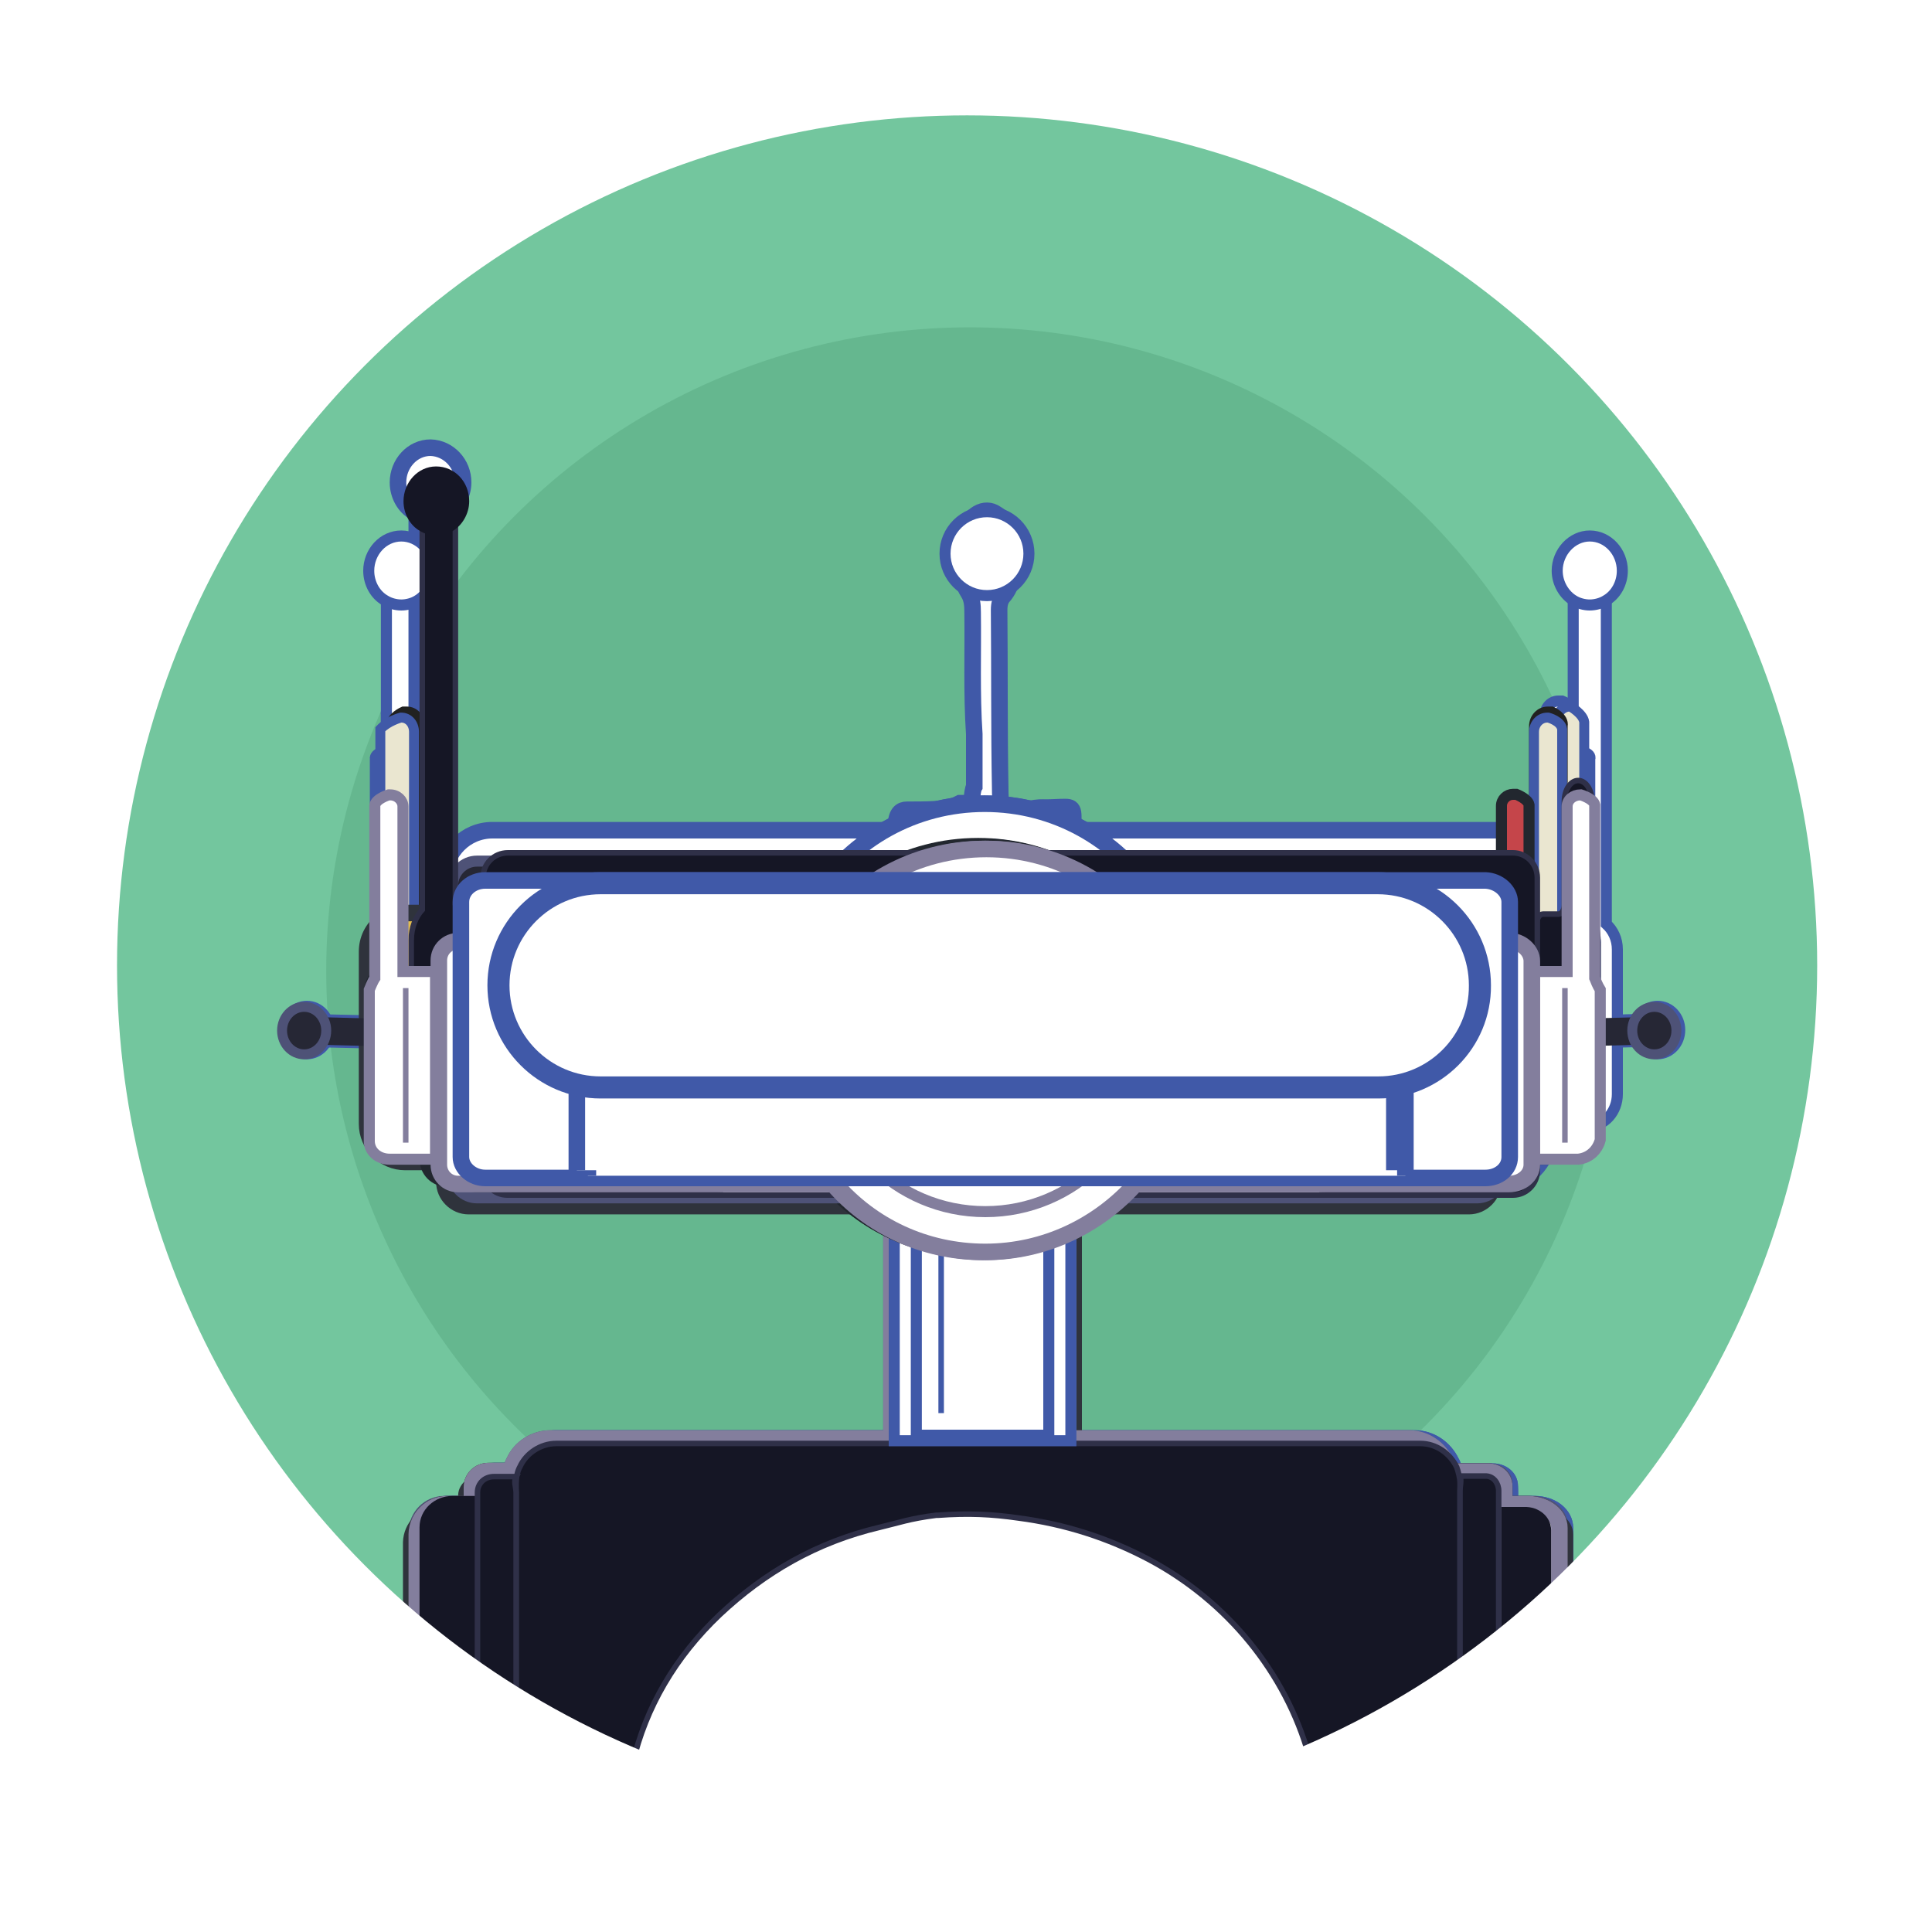 <?xml version="1.0" encoding="utf-8"?>
<!-- Generator: Adobe Illustrator 23.1.0, SVG Export Plug-In . SVG Version: 6.00 Build 0)  -->
<svg version="1.1" id="open" xmlns="http://www.w3.org/2000/svg" xmlns:xlink="http://www.w3.org/1999/xlink" x="0px" y="0px"
	 viewBox="0 0 350 350" style="enable-background:new 0 0 350 350;" xml:space="preserve">
<style type="text/css">
	.st0{fill:none;}
	.st1{display:none;fill:#060606;}
	.st2{fill:#060606;}
	.st3{fill:#265785;}
	.st4{fill:#151625;}
	.st5{fill:#8893BE;}
	.st6{fill:#3C70AE;stroke:url(#SVGID_4_);stroke-miterlimit:10;}
	.st7{fill:url(#SVGID_5_);stroke:url(#SVGID_6_);stroke-miterlimit:10;}
	.st8{fill:#73C69E;}
	.st9{fill:#65B78F;}
	.st10{fill:#FFFFFF;stroke:#4059A8;stroke-width:3;stroke-miterlimit:10;}
	.st11{fill:none;stroke:#4059A8;stroke-miterlimit:10;}
	.st12{fill:#EAE6D0;stroke:#4059A8;stroke-width:2;stroke-miterlimit:10;}
	.st13{fill:#CFB745;stroke:#4059A8;stroke-width:2;stroke-miterlimit:10;}
	.st14{fill:#CFB745;stroke:#4059A8;stroke-miterlimit:10;}
	.st15{fill:#262735;stroke:#4E5277;stroke-width:2;stroke-miterlimit:10;}
	.st16{fill:#262735;stroke:#4E5277;stroke-width:3;stroke-miterlimit:10;}
	.st17{fill:#262735;stroke:#4E5277;stroke-miterlimit:10;}
	.st18{fill:#E0DEDF;stroke:#2F333C;stroke-width:3;stroke-miterlimit:10;}
	.st19{fill:#FFFFFF;stroke:#2F333C;stroke-width:3;stroke-miterlimit:10;}
	.st20{fill:#E4BD4F;stroke:#2F333C;stroke-width:2;stroke-miterlimit:10;}
	.st21{fill:#E0DEDF;stroke:#2F333C;stroke-width:2;stroke-miterlimit:10;}
	.st22{fill:#A9383B;stroke:#212121;stroke-width:3;stroke-miterlimit:10;}
	.st23{fill:#A9383B;stroke:#212121;stroke-miterlimit:10;}
	.st24{fill:#E3DEB9;stroke:#212121;stroke-miterlimit:10;}
	.st25{fill:none;stroke:#212121;stroke-miterlimit:10;}
	.st26{fill:#FFFFFF;stroke:#837E9D;stroke-width:3;stroke-miterlimit:10;}
	.st27{fill:#FFFFFF;stroke:#837E9D;stroke-width:2;stroke-miterlimit:10;}
	.st28{fill:none;stroke:#837E9D;stroke-width:2;stroke-miterlimit:10;}
	.st29{fill:#151625;stroke:#2F3048;stroke-miterlimit:10;}
	.st30{fill:#FFFFFF;stroke:#2F3048;stroke-miterlimit:10;}
	.st31{fill:#FFFFFF;stroke:#4059A8;stroke-width:2;stroke-miterlimit:10;}
	.st32{fill:#FFFFFF;}
	.st33{fill:none;stroke:#4059A8;stroke-width:6;stroke-miterlimit:10;}
	.st34{fill:#EAE6D0;stroke:#4059A8;stroke-miterlimit:10;}
	.st35{fill:#CFB745;stroke:#4059A8;stroke-width:3;stroke-miterlimit:10;}
	.st36{fill:#EAE6D0;stroke:#4059A8;stroke-width:1.8;stroke-miterlimit:10;}
	.st37{fill:none;stroke:#4059A8;stroke-width:0.8;stroke-miterlimit:10;}
	.st38{fill:#A9383B;}
	.st39{fill:#A9383B;stroke:#212121;stroke-width:2;stroke-miterlimit:10;}
	.st40{fill:#E3DEB9;stroke:#212121;stroke-width:2;stroke-miterlimit:10;}
	.st41{fill:#A9383B;stroke:#212121;stroke-width:1.4;stroke-miterlimit:10;}
	.st42{fill:#E4BD4F;stroke:#2F333C;stroke-width:3;stroke-miterlimit:10;}
	.st43{fill:#B7D274;stroke:#2F333C;stroke-width:3;stroke-miterlimit:10;}
	.st44{fill:#FFFFFF;stroke:#22272F;stroke-width:3;stroke-miterlimit:10;}
	.st45{fill:#C5454A;stroke:#22272F;stroke-width:2;stroke-miterlimit:10;}
	.st46{fill:#262735;}
	.st47{fill:none;stroke:#262735;stroke-width:5;stroke-miterlimit:10;}
	.st48{fill:#B5CF77;stroke:#4E5277;stroke-width:3;stroke-miterlimit:10;}
	.st49{fill:#262735;stroke:#4E5277;stroke-width:1.8;stroke-miterlimit:10;}
	.st50{fill:none;stroke:#837E9D;stroke-miterlimit:10;}
	.st51{fill:#4059A8;}
	.st52{fill:#FFFFFF;stroke:#4059A8;stroke-miterlimit:10;}
	.st53{fill:#FFFFFF;stroke:#4059A8;stroke-width:4;stroke-miterlimit:10;}
	.st54{fill:none;stroke:#FFFFFF;stroke-width:10;stroke-miterlimit:10;}
</style>
<pattern  width="20" height="20" patternUnits="userSpaceOnUse" id="SVGID_1_" viewBox="0 -20 20 20" style="overflow:visible;">
	<g>
		<rect y="-20" class="st0" width="20" height="20"/>
		<g>
			<rect y="-20" class="st0" width="20" height="20"/>
			<rect y="-20" class="st1" width="20" height="20"/>
			<path class="st2" d="M16.8-10H3.3 M10-16.7v13.5"/>
		</g>
	</g>
</pattern>
<pattern  width="31" height="31" patternUnits="userSpaceOnUse" id="SVGID_2_" viewBox="0 -31 31 31" style="overflow:visible;">
	<g>
		<rect y="-31" class="st0" width="31" height="31"/>
		<g>
			<rect y="-31" class="st0" width="31" height="31"/>
			<path class="st3" d="M3-3"/>
			<path class="st3" d="M0-3c0-4,6-4,6,0S0,1,0-3z M25-3c0-4,6-4,6,0S25,1,25-3z M0-28c0-4,6-4,6,0S0-24,0-28z M25-28c0-4,6-4,6,0
				S25-24,25-28z"/>
			<path class="st3" d="M11.5-15.5l4-4l4,4l-4,4L11.5-15.5z"/>
		</g>
	</g>
</pattern>
<pattern  width="20" height="20" patternUnits="userSpaceOnUse" id="SVGID_3_" viewBox="0 -20 20 20" style="overflow:visible;">
	<g>
		<rect y="-20" class="st0" width="20" height="20"/>
		<g>
			<rect y="-20" class="st0" width="20" height="20"/>
			<rect y="-20" class="st1" width="20" height="20"/>
			<path class="st2" d="M16.8-10H3.3 M10-16.7v13.5"/>
		</g>
	</g>
</pattern>
<g id="BG_01">
	<circle class="st4" cx="175.2" cy="174.9" r="159"/>
</g>
<g id="bg_04">
	<circle class="st5" cx="174.9" cy="176" r="159"/>
</g>
<g id="bg_03">
	<pattern  id="SVGID_4_" xlink:href="#SVGID_1_" patternTransform="matrix(1.044 0 0 -1.044 366.332 -14835.888)">
	</pattern>
	<circle class="st6" cx="178.4" cy="177.9" r="158.1"/>
	<pattern  id="SVGID_5_" xlink:href="#SVGID_2_" patternTransform="matrix(1.044 0 0 -1.044 342.329 -14836.724)">
	</pattern>
	<pattern  id="SVGID_6_" xlink:href="#SVGID_3_" patternTransform="matrix(1.044 0 0 -1.044 345.46 -14837.088)">
	</pattern>
	<circle class="st7" cx="178.4" cy="179.2" r="158.1"/>
</g>
<g id="bg_02">
	<circle class="st8" cx="172.2" cy="174.9" r="158.1"/>
	<circle class="st9" cx="175.7" cy="175.9" r="116.6"/>
</g>
<g id="Layer_28">
</g>
<g id="chest_1">
	<path class="st10" d="M263.5,268.6V307c0,4-40,18.2-54.9,24.5l-67.8-0.6c-31.5-14.6-47.3-19.4-47.3-23.3v-38.8
		c0-1.2,0.2-2.2,0.7-3.1c1.1-2.4,3.7-4.1,6.5-4.1h155.6c2.9,0,5.4,1.8,6.6,4.3C263.3,266.5,263.5,267.6,263.5,268.6z"/>
	<path class="st10" d="M93.5,267.6c-0.4,0.9,0,1.9,0,2.9v36h-3.9c-1.7,0-3.1-1.4-3.1-3.1v-33c0-1.6,1.3-2.9,3-2.9h4V267.6z"/>
	<path class="st10" d="M81,273.5h4.5v29H81c-3,0-5.5-2.4-5.5-5.3v-18.3C75.6,275.9,78,273.5,81,273.5z"/>
	<path class="st10" d="M273.5,270.2v29.8c0,1.4-1.4,2.6-3.1,2.6h-6.9v-32.4c0-0.9,0.4-1.8,0-2.6h6.9
		C272.1,267.6,273.5,268.7,273.5,270.2z"/>
	<path class="st10" d="M283.5,277.8v14.5c0,2.3-2.4,4.2-5.5,4.2h-4.5v-23h4.5C281.1,273.5,283.5,275.4,283.5,277.8z"/>
	<path class="st10" d="M239.2,318c-11.5,4.7-24.4,9.5-31.7,12.5l-67.4-0.6c-9.1-4.3-16.9-7.6-23.4-10.4c2.4-10.2,7.7-19.3,15.8-27
		c8.1-7.6,17.5-13.1,28.9-15.8c3.4-0.8,7-0.9,10.3-2.2h0.3c4.9,0.3,9.7-0.2,14.6,0.5c8.4,1.1,16.2,3.6,23.6,7.5
		C224.6,290.1,235.2,303.1,239.2,318z"/>
</g>
<g id="chest_2">
	<path class="st10" d="M263.5,267.6V306c0,4-40,18.2-54.9,24.5l-67.8-0.6c-31.5-14.6-47.3-19.4-47.3-23.3v-38.8
		c0-1.2,0.2-2.2,0.7-3.1c1.1-2.4,3.7-4.1,6.5-4.1h155.6c2.9,0,5.4,1.8,6.6,4.3C263.3,265.5,263.5,266.6,263.5,267.6z"/>
	<path class="st10" d="M93.5,266.6c-0.4,0.9,0,1.9,0,2.9v36h-3.9c-1.7,0-3.1-1.4-3.1-3.1v-33c0-1.6,1.3-2.9,3-2.9h4V266.6z"/>
	<path class="st10" d="M81,272.5h4.5v29H81c-3,0-5.5-2.4-5.5-5.3v-18.3C75.6,274.9,78,272.5,81,272.5z"/>
	<path class="st10" d="M273.5,269.2v29.8c0,1.4-1.4,2.6-3.1,2.6h-6.9v-32.4c0-0.9,0.4-1.8,0-2.6h6.9
		C272.1,266.6,273.5,267.7,273.5,269.2z"/>
	<path class="st10" d="M283.5,276.8v14.5c0,2.3-2.4,4.2-5.5,4.2h-4.5v-23h4.5C281.1,272.5,283.5,274.4,283.5,276.8z"/>
	<circle class="st11" cx="195.9" cy="279.3" r="2.1"/>
	<circle class="st11" cx="203.9" cy="279.3" r="2.1"/>
	<path class="st11" d="M248.3,281.5h-36.7c-0.6,0-1.1-0.5-1.1-1.1v-1.7c0-0.6,0.5-1.1,1.1-1.1h36.7c0.6,0,1.1,0.5,1.1,1.1v1.8
		C249.4,281,248.9,281.5,248.3,281.5z"/>
</g>
<g id="chest_4">
	<path class="st10" d="M263.5,268.6V307c0,4-40,18.2-54.9,24.5l-67.8-0.6c-31.5-14.6-47.3-19.4-47.3-23.3v-38.8
		c0-1.2,0.2-2.2,0.7-3.1c1.1-2.4,3.7-4.1,6.5-4.1h155.6c2.9,0,5.4,1.8,6.6,4.3C263.3,266.5,263.5,267.6,263.5,268.6z"/>
	<path class="st12" d="M94,267.1c-0.4,0.9,0,1.9,0,2.9v36h-3.9c-1.7,0-3.1-1.4-3.1-3.1v-33c0-1.6,1.3-2.9,3-2.9h4V267.1z"/>
	<path class="st13" d="M82.5,273H87v29h-4.5c-3,0-5.5-2.4-5.5-5.3v-18.3C77.1,275.4,79.5,273,82.5,273z"/>
	<path class="st12" d="M274,269.7v29.8c0,1.4-1.4,2.6-3.1,2.6H264v-32.4c0-0.9,0.4-1.8,0-2.6h6.9C272.6,267,274,268.2,274,269.7z"/>
	<path class="st13" d="M284,277.3v14.5c0,2.3-2.4,4.2-5.5,4.2H274v-23h4.5C281.6,273.1,284,275,284,277.3z"/>
	<circle class="st11" cx="196.7" cy="279.8" r="2.1"/>
	<circle class="st11" cx="204.8" cy="279.8" r="2.1"/>
	<path class="st14" d="M249.3,281.5h-36.7c-0.6,0-1.1-0.5-1.1-1.1v-1.7c0-0.6,0.5-1.1,1.1-1.1h36.7c0.6,0,1.1,0.5,1.1,1.1v1.8
		C250.4,281,250,281.5,249.3,281.5z"/>
	<line class="st11" x1="106.5" y1="276" x2="106.5" y2="312"/>
</g>
<g id="chest_3">
	<path class="st10" d="M263.5,267.6V306c0,4-40,18.2-54.9,24.5l-67.8-0.6c-31.5-14.6-47.3-19.4-47.3-23.3v-38.8
		c0-1.2,0.2-2.2,0.7-3.1c1.1-2.4,3.7-4.1,6.5-4.1h155.6c2.9,0,5.4,1.8,6.6,4.3C263.3,265.5,263.5,266.6,263.5,267.6z"/>
	<path class="st10" d="M93.5,266.6c-0.4,0.9,0,1.9,0,2.9v36h-3.9c-1.7,0-3.1-1.4-3.1-3.1v-33c0-1.6,1.3-2.9,3-2.9h4V266.6z"/>
	<path class="st10" d="M81,272.5h4.5v29H81c-3,0-5.5-2.4-5.5-5.3v-18.3C75.6,274.9,78,272.5,81,272.5z"/>
	<path class="st10" d="M273.5,269.2v29.8c0,1.4-1.4,2.6-3.1,2.6h-6.9v-32.4c0-0.9,0.4-1.8,0-2.6h6.9
		C272.1,266.6,273.5,267.7,273.5,269.2z"/>
	<path class="st10" d="M283.5,276.8v14.5c0,2.3-2.4,4.2-5.5,4.2h-4.5v-23h4.5C281.1,272.5,283.5,274.4,283.5,276.8z"/>
</g>
<g id="body_1">
	<rect x="161" y="201" class="st15" width="32" height="60"/>
	<path class="st16" d="M262.5,267.6V306c0,4-40,18.2-54.9,24.5l-67.8-0.6c-31.5-14.6-47.3-19.4-47.3-23.3v-38.8
		c0-1.2,0.2-2.2,0.7-3.1c1.1-2.4,3.7-4.1,6.5-4.1h155.6c2.9,0,5.4,1.8,6.6,4.3C262.3,265.5,262.5,266.6,262.5,267.6z"/>
	<path class="st15" d="M93,266.1c-0.4,0.9,0,1.9,0,2.9v36h-3.9c-1.7,0-3.1-1.4-3.1-3.1v-33c0-1.6,1.3-2.9,3-2.9h4V266.1z"/>
	<path class="st15" d="M80.5,272H85v29h-4.5c-3,0-5.5-2.4-5.5-5.3v-18.3C75.1,274.4,77.5,272,80.5,272z"/>
	<path class="st15" d="M273,268.7v29.8c0,1.4-1.4,2.6-3.1,2.6H263v-32.4c0-0.9,0.4-1.8,0-2.6h6.9C271.6,266.1,273,267.2,273,268.7z"
		/>
	<path class="st15" d="M283,276.3v14.5c0,2.3-2.4,4.2-5.5,4.2H273v-23h4.5C280.6,272,283,273.9,283,276.3z"/>
	<path class="st17" d="M238.9,317c-11.5,4.7-24.4,9.5-31.7,12.5l-67.4-0.6c-9.1-4.3-16.9-7.6-23.4-10.4c2.4-10.2,7.7-19.3,15.8-27
		c8.1-7.6,17.5-13.1,28.9-15.8c3.4-0.8,7-0.9,10.3-2.2h0.3c4.9,0.3,9.7-0.2,14.6,0.5c8.4,1.1,16.2,3.6,23.6,7.5
		C224.3,289.1,234.9,302,238.9,317z"/>
</g>
<g id="body_2">
	<rect x="162.5" y="218.5" class="st18" width="32" height="46"/>
	<path class="st19" d="M263.5,269.6V308c0,4-40,18.2-54.9,24.5l-67.8-0.6c-31.5-14.6-47.3-19.4-47.3-23.3v-38.8
		c0-1.2,0.2-2.2,0.7-3.1c1.1-2.4,3.7-4.1,6.5-4.1h155.6c2.9,0,5.4,1.8,6.6,4.3C263.3,267.5,263.5,268.6,263.5,269.6z"/>
	<path class="st20" d="M93,268.1c-0.5,0.9,0,1.9,0,2.9v36h-5.2c-2.1,0-3.8-1.2-3.8-2.9v-33.2c0-1.6,1.8-2.9,3.8-2.9H93V268.1z"/>
	<path class="st21" d="M79.5,274H84v29h-4.5c-3,0-5.5-2.4-5.5-5.3v-18.3C74.1,276.4,76.4,274,79.5,274z"/>
	<path class="st21" d="M238.7,319.5c-11.5,4.7-24.4,9.5-31.7,12.5l-67.4-0.6c-9.1-4.3-16.9-7.6-23.4-10.4c2.4-10.2,7.7-19.3,15.8-27
		c8.1-7.6,17.5-13.1,28.9-15.8c3.4-0.8,5.5-1.6,10.3-2.2h0.3c5.6-0.4,9.7-0.2,14.6,0.5c8.4,1.1,16.2,3.6,23.6,7.5
		C224.1,291.6,234.6,304.6,238.7,319.5z"/>
	<path class="st20" d="M273,271.7v29.8c0,1.4-1.3,2.6-2.8,2.6H264v-32.4c0-0.9,0.4-1.8,0-2.6h6.2C271.7,269.1,273,270.2,273,271.7z"
		/>
	<path class="st21" d="M284,278v13.2c0,2.2-2.4,3.8-5.5,3.8H274v-21h4.5C281.6,274.1,284,275.9,284,278z"/>
</g>
<g id="body_3">
	<rect x="165.5" y="217.5" class="st22" width="24" height="46"/>
	<path class="st22" d="M262.5,268.7V307c0,4-40,18.2-54.9,24.5l-67.8-0.6c-31.5-14.6-47.3-19.4-47.3-23.3v-38.8
		c0-1.2,0.2-2.2,0.7-3.1c1.1-2.4,3.7-4.1,6.5-4.1h155.6c2.9,0,5.4,1.8,6.6,4.3C262.3,266.6,262.5,267.6,262.5,268.7z"/>
	<path class="st22" d="M92.5,266.5c-0.4,0.9,0,1.9,0,2.9v36.1h-3.9c-1.7,0-3.1-1.4-3.1-3.1v-33c0-1.6,1.3-2.9,3-2.9L92.5,266.5
		L92.5,266.5z"/>
	<path class="st22" d="M81,272.5h4.5v29H81c-3,0-5.5-2.4-5.5-5.3v-18.3C75.6,274.9,78,272.5,81,272.5z"/>
	<path class="st22" d="M272.5,269.2v29.8c0,1.4-1.4,2.6-3.1,2.6h-6.9v-32.4c0-0.9,0.4-1.8,0-2.6h6.9
		C271.1,266.5,272.5,267.7,272.5,269.2z"/>
	<path class="st22" d="M282.5,276.8v14.5c0,2.3-2.4,4.2-5.5,4.2h-4.5v-23h4.5C280.1,272.6,282.5,274.5,282.5,276.8z"/>
	<circle class="st23" cx="195.6" cy="279.6" r="2.1"/>
	<circle class="st23" cx="203.6" cy="279.6" r="2.1"/>
	<path class="st24" d="M248.3,281.5h-36.7c-0.6,0-1.1-0.5-1.1-1.1v-1.7c0-0.6,0.5-1.1,1.1-1.1h36.7c0.6,0,1.1,0.5,1.1,1.1v1.8
		C249.4,281,248.9,281.5,248.3,281.5z"/>
	<line class="st25" x1="169.5" y1="222" x2="169.5" y2="260"/>
</g>
<g id="body_5">
	<rect x="161.5" y="216.5" class="st26" width="32" height="46"/>
	<path class="st26" d="M262.5,267.6V306c0,4-40,18.2-54.9,24.5l-67.8-0.6c-31.5-14.6-47.3-19.4-47.3-23.3v-38.8
		c0-1.2,0.2-2.2,0.7-3.1c1.1-2.4,3.7-4.1,6.5-4.1h155.6c2.9,0,5.4,1.8,6.6,4.3C262.2,265.5,262.5,266.5,262.5,267.6z"/>
	<path class="st26" d="M92.5,266.6c-0.4,0.9,0,1.9,0,2.9v36h-3.9c-1.7,0-3.1-1.4-3.1-3.1v-33c0-1.6,1.3-2.9,3-2.9h4V266.6z"/>
	<path class="st26" d="M81,272.5h4.5v29H81c-3,0-5.5-2.4-5.5-5.3v-18.3C75.6,274.9,78,272.5,81,272.5z"/>
	<path class="st26" d="M272.5,269.2v29.8c0,1.4-1.4,2.6-3.1,2.6h-6.9v-32.4c0-0.9,0.4-1.8,0-2.6h6.9
		C271.1,266.5,272.5,267.7,272.5,269.2z"/>
	<path class="st26" d="M282.5,276.8v14.5c0,2.3-2.4,4.2-5.5,4.2h-4.5v-23h4.5C280.1,272.6,282.5,274.5,282.5,276.8z"/>
	<circle class="st27" cx="195.5" cy="279.6" r="2.1"/>
	<circle class="st27" cx="203.5" cy="279.6" r="2.1"/>
	<path class="st27" d="M247.9,282h-36.7c-0.6,0-1.1-0.5-1.1-1.1v-1.7c0-0.6,0.5-1.1,1.1-1.1h36.7c0.6,0,1.1,0.5,1.1,1.1v1.7
		C249,281.5,248.5,282,247.9,282z"/>
	<line class="st28" x1="106" y1="275" x2="106" y2="312"/>
</g>
<g id="body_4">
	<rect x="165" y="217" class="st4" width="26" height="46"/>
	<path class="st29" d="M264.5,268.8v38.3c0,4.1-40.2,18.2-55.2,24.4l-68.2-0.6c-31.7-14.6-47.6-19.3-47.6-23.4v-38.7
		c0-1.1,0.2-2.2,0.7-3.1c1.1-2.4,3.7-4.2,6.6-4.2h156.5c2.9,0,5.4,1.8,6.6,4.3C264.2,266.7,264.5,267.7,264.5,268.8z"/>
	<path class="st30" d="M237.1,318c-11.5,4.7-24.4,9.5-31.7,12.5l-67.4-0.6c-9.1-4.3-16.9-7.6-23.4-10.4c2.4-10.2,7.7-19.3,15.8-27
		c8.1-7.6,17.5-13.1,28.9-15.8c3.4-0.8,5.5-1.6,10.3-2.2h0.3c5.6-0.4,9.7-0.2,14.6,0.5c8.4,1.1,16.2,3.6,23.6,7.5
		C222.4,290.1,232.9,303.1,237.1,318z"/>
	<path class="st4" d="M82,271h5v31h-5c-3.3,0-6-2.6-6-5.7v-19.6C76,273.5,78.7,271,82,271z"/>
	<path class="st29" d="M271.5,270.1v30.6c0,1.5-0.9,2.7-2.2,2.7h-4.8v-33.4c0-0.9,0.3-1.8,0-2.6h4.8
		C270.6,267.5,271.5,268.7,271.5,270.1z"/>
	<path class="st4" d="M281,277.2v14.5c0,2.3-2.2,4.3-4.9,4.3H272v-23h4.1C278.8,272.9,281,274.8,281,277.2z"/>
	<path class="st29" d="M93.5,267.5c-0.5,0.9,0,1.9,0,2.9v36.1h-4c-1.7,0-3-1.3-3-2.9v-33.2c0-1.7,1.3-2.9,3-2.9H93.5z"/>
</g>
<g id="neck">
	<rect x="162" y="215" class="st31" width="32" height="46"/>
</g>
<g id="neck_2">
	<rect x="166" y="214" class="st31" width="24" height="46"/>
	<line class="st11" x1="170.5" y1="218" x2="170.5" y2="256"/>
</g>
<g id="full">
	<path class="st10" d="M289,140.3"/>
	<path class="st10" d="M286.5,195.8"/>
	<path class="st10" d="M276.5,156v53.1c0,2.4-2,4.4-4.4,4.4H89.9c-2.4,0-4.4-2-4.4-4.4V156c0-2.5,2-4.5,4.5-4.5h182
		C274.5,151.5,276.5,153.5,276.5,156z"/>
	<path class="st10" d="M289.5,168.3v26.1c0,4.4-2.5,8.1-5.6,8.1h-5.3c-0.6,0-1.2-0.7-1.2-1.7v-37.6c0-0.9,0.5-1.7,1.2-1.7h2.7
		c0.6,0,1.1-0.7,1.1-1.7v-18.7c0-2.1,1.1-3.8,2.5-3.8l0,0c1.4,0,2.5,1.7,2.5,3.8v21.7c0,0,0.2,0.8,0.4,1.1
		C288.6,165.2,289.5,168.3,289.5,168.3z"/>
	<path class="st10" d="M85.5,159.6v44.9h-6.8c-2.9,0-5.2-3.1-5.2-7v-31.2c0-2.2,0.8-4.2,2-5.5V91.6c0,0,1.4,0.9,2.5,0.9
		s2.5-0.9,2.5-0.9v67.9h5V159.6z"/>
	<path class="st10" d="M247.1,182.5H110.9c-2.4,0-4.4-2-4.4-4.4v-7.2c0-2.4,2-4.4,4.4-4.4h136.2c2.4,0,4.4,2,4.4,4.4v7.2
		C251.5,180.5,249.5,182.5,247.1,182.5z"/>
	<path class="st10" d="M129.5,211v-13.6c0-1.7,1.4-2.9,2.9-3.9h103.2c1.7,0.9,2.9,2.2,2.9,3.9V211"/>
	<path class="st10" d="M83.9,87.4c0,2.3-1.3,4.4-3,5.4c-0.8,0.5-1.9,0.8-2.9,0.8s-2.1-0.3-2.9-0.8c-1.8-1-3-3.1-3-5.4
		c0-3.4,2.6-6.3,5.9-6.3C81.3,81.2,83.9,84,83.9,87.4z"/>
</g>
<g id="antena_1">
	<path class="st10" d="M273.5,191.5c0.1-3.5,0-7.7,0.1-11.9c0.1-3,0.2-6.2,0-9.2c-0.2-2.6,1.6-4,3.4-2.7c3.7,2.4,6.6,5.5,7.7,10.4
		c0.2,0.9,0.2,1.9,0.2,2.8c0,3.7-0.2,7.3,0,10.9c0.3,5.3-2,9.1-5.2,12.2c-0.8,0.8-1.8,1.7-2.8,2.2c-1.7,0.8-2.7,0.3-3.2-1.7
		c-0.2-0.8-0.3-1.8-0.3-2.6C273.5,198.6,273.5,195.3,273.5,191.5z"/>
	<path class="st10" d="M83.5,201.9c0,0.9-0.1,1.8-0.3,2.6c-0.5,2-1.6,2.5-3.2,1.7c-1-0.5-2-1.4-2.8-2.2c-3.3-3.2-5.5-6.9-5.2-12.2
		c0.2-3.7,0-7.2,0-10.9c0-0.9,0-1.9,0.2-2.8c1.1-4.9,4.2-8,7.7-10.4c2-1.3,3.7,0.1,3.4,2.7c-0.2,3-0.1,6.2,0,9.2
		c0.1,4.2,0,8.3,0.1,11.9C83.5,195.3,83.5,198.6,83.5,201.9z"/>
</g>
<g id="antena_2">
	<path class="st32" d="M282.4,200"/>
	<path class="st10" d="M273.6,190.6c0.1-2.5,0-5.4,0.1-8.3c0-2.2-0.2-5.2-0.1-7.8c0.5-1.3,1.4-1.4,2.5-0.7c2.7,1.5,4.2,1.9,4.9,5.3
		c0.1,0.6,0.1,3.5,0.1,4.2c0,2.5-0.1,7.7,0,10.2c-0.1,3.8-1.1,3.9-3.4,5.9l0,0c-0.7,0.6-0.9,0.7-1.6,0.9c-0.5,0.2-1,0.2-1.5-0.1
		c-0.6-0.3-0.9-0.8-1.1-1.9c0-0.7,0-0.9,0-2.2C273.6,193.9,273.6,193.4,273.6,190.6z"/>
	<line class="st33" x1="280.7" y1="187.1" x2="300.3" y2="186.6"/>
	<ellipse class="st31" cx="300.3" cy="186.6" rx="4" ry="4.3"/>
	<path class="st10" d="M82.5,197.5c0.1,1.4,0.1,1.7,0,2.5c-0.2,1.1-0.6,1.8-1.4,2.2c-0.5,0.3-1.1,0.2-1.7,0.1
		c-0.6-0.2-0.9-0.4-1.8-1.1l0,0c-2.6-2.5-3.8-2.5-3.9-6.9c0.2-2.9,0.1-8.8,0.1-11.7c0-0.7,0-4.1,0.1-4.8c0.8-3.9,2.5-4.5,5.6-6.1
		c1.3-0.6,2.3-0.5,2.8,0.9c0.1,3-0.2,6.6-0.1,9c0.1,3.3,0,6.7,0.1,9.6C82.5,194.2,82.5,194.9,82.5,197.5z"/>
	<line class="st33" x1="74.1" y1="187.1" x2="51.8" y2="186.6"/>
	<ellipse class="st31" cx="55.6" cy="186.6" rx="4" ry="4.3"/>
</g>
<g id="antena_3">
	<path class="st10" d="M273.1,191.6c0.1-3,0-6.6,0.1-10c0.1-2.6,0.2-5.2,0-7.8c-0.2-2.2,1.5-3.3,3.2-2.3c3.4,2,6.3,4.7,7.4,8.8
		c0.2,0.7,0.2,1.6,0.2,2.3c0,3-0.2,6.2,0,9.2c0.3,4.5-1.9,7.6-5,10.3c-0.8,0.7-1.7,1.4-2.7,1.9c-1.6,0.7-2.6,0.3-3-1.5
		c-0.2-0.7-0.3-1.5-0.3-2.2C273.1,197.5,273.1,194.8,273.1,191.6z"/>
	<path class="st32" d="M285.7,150.2"/>
	<path class="st31" d="M274,166.2V208c0.2,0,1,0,1,0h7.5c2-0.6,3.5-2.4,3.5-4.6v-33.2c0.1-0.9-0.3-1.9-1-2.6v-38.2
		c0.3-1.5-2-2.4-2-2.4h-0.7c-1.3,0-2.4,1.1-2.4,2.6V166h-5.4C274.4,166.1,274.2,166.1,274,166.2z"/>
	<line class="st11" x1="278.5" y1="170" x2="278.5" y2="204"/>
	<path class="st10" d="M82.1,200.4c0,0.7-0.1,1.5-0.3,2.2c-0.4,1.7-1.5,2.2-3,1.5c-1-0.5-1.9-1.1-2.7-1.9c-3.1-2.7-5.3-5.8-5-10.3
		c0.2-3,0-6.2,0-9.2c0-0.8,0-1.6,0.2-2.3c1.1-4.1,4-6.8,7.4-8.8c1.9-1,3.4,0.1,3.2,2.3c-0.2,2.6-0.1,5.2,0,7.8c0.1,3.5,0,7,0.1,10
		C82.1,194.8,82.1,197.5,82.1,200.4z"/>
	<path class="st32" d="M69.5,150.2"/>
	<path class="st31" d="M80.7,166H75v-36.4c0-1.5-1-2.6-2.3-2.6H72c0,0-2.3,1-2,2.5v38.2c-0.8,0.7-1,1.6-1,2.6V203c0,2.3,1.6,4,3.7,4
		h7.8c0.2,0,0.3,0,0.5,0v-40.9C81,166,80.9,166,80.7,166z"/>
	<line class="st11" x1="76.5" y1="170" x2="76.5" y2="204"/>
</g>
<g id="antena_4">
	<g>
		<path class="st10" d="M162.2,161.8c0.2-4.1,0-8.1,0.1-12.3c0.1-2.2,0.9-2.8,2-2.8c1.5,0,3.5,0,5.1-0.1c2.5-0.1,2.5-0.1,4.5-1.1
			h1.9c0.3,0.9,0.2-2.2,0.7-3V133c-0.5-7.4-0.2-14.7-0.3-22.1c0-1.3-0.1-2.4-0.7-3.4c-2-3.2-2.3-6.9-0.9-11c1-3.3,3.8-4.9,5.9-3.4
			c1.7,1,2.9,3.1,3.2,6.4c0.3,3.4-0.2,6.6-2,8.6c-0.5,0.6-0.7,1.4-0.7,2.4c0.1,10.9,0,21.7,0.2,32.5c0,0.6,0,2.6,0.4,3
			c0.3,0.4,1.1,0.3,1.6,0.6h3c2.1-0.4,2.4-0.3,3.4-0.3c1,0,2.2-0.1,3.4-0.1c1.8,0,1.4,1,1.4,4.7v9.2"/>
		<circle class="st31" cx="178.8" cy="100.3" r="7.6"/>
	</g>
</g>
<g id="antena_5">
	<g>
		<path class="st31" d="M80,166v38h-6.8c-2.9,0-5.2-2.6-5.2-5.8V172c0-1.9,0.8-3.5,2-4.6v-59.1c0,0,1.6,0.8,2.7,0.8
			c1,0,2.3-0.8,2.3-0.8V166H80z"/>
		<path class="st31" d="M78.6,103.4c0,2.3-1.3,4.4-3,5.4c-0.8,0.5-1.9,0.8-2.9,0.8c-1,0-2.1-0.3-2.9-0.8c-1.8-1-3-3.1-3-5.4
			c0-3.4,2.6-6.3,5.9-6.3C76,97.1,78.6,100,78.6,103.4z"/>
	</g>
	<g>
		<path class="st31" d="M280,166v38h7.8c2.9,0,5.2-2.6,5.2-5.8V172c0-1.9-0.8-3.5-2-4.6v-59.1c-0.9,0.5-1.9,0.9-3,0.9
			s-2.1-0.3-3-0.9V166H280z"/>
		<path class="st31" d="M282.1,103.4c0,2.3,1.3,4.4,3,5.4c0.8,0.5,1.9,0.8,2.9,0.8s2.1-0.3,2.9-0.8c1.8-1,3-3.1,3-5.4
			c0-3.4-2.6-6.3-5.9-6.3C284.8,97.1,282.1,100,282.1,103.4z"/>
	</g>
</g>
<g id="head_1">
	<path class="st10" d="M280.5,159.1v46.7c0,4.8-3.9,8.7-8.7,8.7H89.2c-4.8,0-8.7-3.9-8.7-8.7v-46.7c0-4.8,3.9-8.7,8.7-8.7h182.8
		C276.6,150.5,280.5,154.3,280.5,159.1z"/>
</g>
<g id="head_2">
	<path class="st10" d="M207.2,182.1c0.5,15.8-12.7,29.5-29.4,29.3c-16.4-0.2-29-12.8-29.1-29.3c-0.1-16.3,12.8-29.4,29.8-29.4
		C194,152.9,207.8,166.1,207.2,182.1z M178.1,209.7c15.7,0.3,27.9-12.4,27.9-27.7c0-14.6-11.7-28.7-30.2-27.7
		c-12.7,0.7-26.1,11.8-25.5,28.9C150.8,197.1,162.1,210.1,178.1,209.7z"/>
	<path class="st31" d="M277,168.1V202c0.2,0,1,0,1,0h7.5c2-0.4,3.5-1.9,3.5-3.7V171c0.1-0.8-0.2-1.6-1-2.1v-31.4
		c0.4-1.1-1.9-1.5-1.9-1.5h-0.7c-1.3,0-2.4,0.9-2.4,2.1V168h-5.6C277.4,168.1,277.2,168.1,277,168.1z"/>
	<path class="st31" d="M79,168h-6v-29.9c0-1.1-1-2.1-2.3-2.1h-0.6c0,0-2.3,0.4-2.1,1.5v31.4c-0.7,0.6-1,2.1-1,2.1v27.6
		c0,1.9,1.6,3.3,3.7,3.3h7.8c0.2,0,0.3,0,0.5,0L79,168C79,168,79,168,79,168z"/>
	<path class="st10" d="M277.5,166.1V203c0,2-1.9,3.5-4.1,3.5h-68.5c6.6-6.4,10.7-14.8,10.7-23.9c0-7.4-2.6-14.2-7-20
		c0,0,0,0-0.1-0.1h65C275.6,162.5,277.5,164.2,277.5,166.1z"/>
	<path class="st10" d="M214.6,182.1c0,9.3-3.4,17.7-9.2,24.1c0,0,0,0-0.1,0.1c-6.7,7.5-16.4,12.3-27.2,12.3s-20.6-4.7-27.2-12.3
		c-5.7-6.5-9.2-14.9-9.2-24.2c0-7.4,2.2-14.3,6.1-20.1c6.6-9.9,17.7-16.4,30.5-16.4s23.9,6.5,30.4,16.3c0,0,0,0,0,0.1
		C212.3,167.8,214.6,174.7,214.6,182.1z"/>
	<path class="st10" d="M214.6,182.1c0,9.3-3.4,17.7-9.2,24.2c-6.7,7.5-16.4,12.3-27.2,12.3c-10.9,0-20.6-4.7-27.2-12.3
		c-5.7-6.5-9.2-14.9-9.2-24.2c0-7.4,2.2-14.3,6.1-20.1c6.6-9.9,17.7-16.4,30.5-16.4s23.9,6.5,30.5,16.4
		C212.4,167.7,214.6,174.7,214.6,182.1z"/>
	<circle class="st31" cx="178.1" cy="182.1" r="29.2"/>
	<path class="st10" d="M150.1,206.5H82c-2,0-3.5-1.6-3.5-3.5V166c0-2,1.6-3.5,3.5-3.5H147c-3.8,5.7-6,12.6-6,20
		C141,191.7,144.4,200.1,150.1,206.5z"/>
	<path class="st10" d="M286.3,194.6"/>
	<line class="st11" x1="73.5" y1="171" x2="73.5" y2="199"/>
	<line class="st11" x1="282.5" y1="171" x2="282.5" y2="199"/>
	<path class="st10" d="M70,194.6"/>
</g>
<g id="head_01">
	<path class="st10" d="M274.5,192.9c0.1-3,0-6.6,0.1-10c0.1-2.6,0.2-5.2,0-7.8c-0.2-2.2,1.5-3.3,3.2-2.3c3.4,2,6.3,4.7,7.4,8.8
		c0.2,0.7,0.2,1.6,0.2,2.3c0,3-0.2,6.2,0,9.2c0.3,4.5-1.9,7.6-5,10.3c-0.8,0.7-1.7,1.4-2.7,1.9c-1.6,0.7-2.6,0.3-3-1.5
		c-0.2-0.7-0.3-1.5-0.3-2.2C274.5,199,274.5,196.2,274.5,192.9z"/>
	<path class="st32" d="M287.1,151.6"/>
	<path class="st32" d="M284.6,200.5"/>
	<path class="st10" d="M275.5,165.4v46.2c0,2.2-2,3.8-4.4,3.8H89.9c-2.4,0-4.4-1.8-4.4-3.8v-46.2c0-2.2,2-3.9,4.4-3.9H271
		C273.5,161.5,275.5,163.3,275.5,165.4z"/>
	<path class="st34" d="M121.5,163v37.5c0,1,1.4,2,3,2h114c1.7,0,3-0.8,3-2V163"/>
	<path class="st35" d="M253.8,184.5h-67.7c-0.9,0-1.7-0.7-1.7-1.7v-6.7c0-0.9,0.7-1.7,1.7-1.7h67.7c0.9,0,1.7,0.7,1.7,1.7v6.7
		C255.5,183.8,254.8,184.5,253.8,184.5z"/>
	<path class="st35" d="M172.8,184.5h-67.7c-0.9,0-1.7-0.7-1.7-1.7v-6.7c0-0.9,0.7-1.7,1.7-1.7h67.7c0.9,0,1.7,0.7,1.7,1.7v6.7
		C174.5,183.8,173.8,184.5,172.8,184.5z"/>
	<path class="st36" d="M276,167.1V209c0.2,0,0.5,0,0.5,0h7.5c2-0.1,3.5-2,4-4.2v-33.2c-0.5-0.9-0.8-1.9-1-2.6v-38.2
		c-0.2-1.5-2.5-2.8-2.5-2.8h-0.1c-1.3,0-2.4,1.1-2.4,2.6V167h-5.6C276.3,167.1,276.1,167.1,276,167.1z"/>
	<line class="st37" x1="280.5" y1="171" x2="280.5" y2="206"/>
	<path class="st36" d="M84.6,167H79v-36.4c0-1.5-1-2.6-2.3-2.6h-0.1c0,0-2.3,1.5-3.6,3v38.2c0.8,0.7,1,2.6,1,2.6v33.1
		c0,2.3,1.5,4.1,3.4,4.1h7.1c0.2,0,0.3,0,0.5,0v-41.9C85,167,84.8,167,84.6,167z"/>
	<line class="st37" x1="81.5" y1="171" x2="81.5" y2="206"/>
</g>
<g id="head_21">
	<path class="st22" d="M271.1,193.6c0.1-3,0-6.6,0.1-10c0.1-2.6,0.2-5.2,0-7.8c-0.2-2.2,1.5-3.3,3.2-2.3c3.4,2,6.3,4.7,7.4,8.8
		c0.2,0.7,0.2,1.6,0.2,2.3c0,3-0.2,6.2,0,9.2c0.3,4.5-1.9,7.6-5,10.3c-0.8,0.7-1.7,1.4-2.7,1.9c-1.6,0.7-2.6,0.3-3-1.5
		c-0.2-0.7-0.3-1.5-0.3-2.2C271.1,199.5,271.1,196.8,271.1,193.6z"/>
	<path class="st38" d="M283.8,152.1"/>
	<path class="st38" d="M281.3,201"/>
	<path class="st39" d="M81.6,168H76v-36.4c0-1.5-1-2.6-2.3-2.6h-0.6c0,0-2.3,1-2.1,2.5v38.2c-0.7,0.7-1,2.6-1,2.6V205
		c0,2.3,1.6,4,3.7,4h7.8c0.2,0,0.3,0,0.5,0v-41C81.9,168,81.8,168,81.6,168z"/>
	<path class="st22" d="M271.5,166.4v46.2c0,2.2-2,3.8-4.4,3.8H85.9c-2.4,0-4.4-1.8-4.4-3.8v-46.2c0-2.2,2-3.9,4.4-3.9h181.2
		C269.6,162.6,271.5,164.3,271.5,166.4z"/>
	<path class="st40" d="M251.3,185h-67.7c-0.9,0-1.7-0.7-1.7-1.7v-6.7c0-0.9,0.7-1.7,1.7-1.7h67.7c0.9,0,1.7,0.7,1.7,1.7v6.7
		C253,184.2,252.3,185,251.3,185z"/>
	<path class="st40" d="M169.3,185h-67.7c-0.9,0-1.7-0.7-1.7-1.7v-6.7c0-0.9,0.7-1.7,1.7-1.7h67.7c0.9,0,1.7,0.7,1.7,1.7v6.7
		C171.1,184.2,170.3,185,169.3,185z"/>
	<line class="st25" x1="77.5" y1="172" x2="77.5" y2="206"/>
	<path class="st41" d="M102.5,215v-15.2c0-1.9,1.7-3.3,3.7-3.3h140.7c2,0,3.7,1.6,3.7,3.3V215"/>
	<path class="st39" d="M272,168.1V210c0.2,0,1,0,1,0h7.5c2-0.5,3.5-2.3,3.5-4.5v-33.2c0.1-0.9-0.2-1.9-1-2.6v-38.2
		c0.3-1.5-1.9-2.5-1.9-2.5h-0.7c-1.3,0-2.4,1.1-2.4,2.6V168h-5.5C272.4,168,272.2,168,272,168.1z"/>
	<line class="st25" x1="276.5" y1="172" x2="276.5" y2="206"/>
</g>
<g id="head_22">
	<path class="st10" d="M270.5,194.2c0.1-3,0-6.6,0.1-10c0.1-2.6,0.2-5.2,0-7.8c-0.2-2.2,1.5-3.3,3.2-2.3c3.4,2,6.3,4.7,7.4,8.8
		c0.2,0.7,0.2,1.6,0.2,2.3c0,3-0.2,6.2,0,9.2c0.3,4.5-1.9,7.6-5,10.3c-0.8,0.7-1.7,1.4-2.7,1.9c-1.6,0.7-2.6,0.3-3-1.5
		c-0.2-0.7-0.3-1.5-0.3-2.2C270.5,200.1,270.5,197.4,270.5,194.2z"/>
	<path class="st32" d="M283.1,152.8"/>
	<path class="st32" d="M280.7,201.6"/>
	<path class="st10" d="M271.5,166.4v46.2c0,2.2-2,3.8-4.4,3.8H85.9c-2.4,0-4.4-1.8-4.4-3.8v-46.2c0-2.2,2-3.9,4.4-3.9h181.2
		C269.5,162.6,271.5,164.3,271.5,166.4z"/>
	<path class="st34" d="M117.5,165v37.5c0,1,1.4,2,3,2h114c1.7,0,3-0.8,3-2V165"/>
	<path class="st35" d="M249.8,185.5h-67.7c-0.9,0-1.7-0.7-1.7-1.7v-6.7c0-0.9,0.7-1.7,1.7-1.7h67.7c0.9,0,1.7,0.7,1.7,1.7v6.7
		C251.5,184.7,250.8,185.5,249.8,185.5z"/>
	<path class="st35" d="M168.8,185.5h-67.7c-0.9,0-1.7-0.7-1.7-1.7v-6.7c0-0.9,0.7-1.7,1.7-1.7h67.7c0.9,0,1.7,0.7,1.7,1.7v6.7
		C170.5,184.7,169.8,185.5,168.8,185.5z"/>
	<path class="st36" d="M272,169.1V210c0.2,0,0.5,0,0.5,0h7.5c2,0.2,3.5-1.7,4-3.9v-33.2c-0.4-0.9-0.8-1.9-1-2.6v-38.2
		c-0.2-1.5-2.5-2.1-2.5-2.1h-0.2c-1.3,0-2.4,1.1-2.4,2.6V169h-5.6C272.3,169,272.1,169,272,169.1z"/>
	<line class="st37" x1="276.5" y1="172" x2="276.5" y2="207"/>
	<path class="st36" d="M80.6,169H75v-36.4c0-1.5-1-2.6-2.3-2.6h-0.1c0,0-2.3,0.6-3.7,2.1v38.2c0.8,0.7,1,2.6,1,2.6V206
		c0,2.3,1.5,4,3.4,4h7.1c0.2,0,0.3,0,0.5,0v-40.9C81,169,80.8,169,80.6,169z"/>
	<line class="st37" x1="77.5" y1="172" x2="77.5" y2="207"/>
</g>
<g id="head_23">
	<path class="st32" d="M282.1,145.7"/>
	<path class="st32" d="M279.7,200.8"/>
	<path class="st42" d="M285.5,173.7v27.5c0,3.4-2.8,6.3-6.3,6.3h-10.7v-40h10.7c1.7,0,3.1,0.6,4.3,1.6
		C284.8,170.2,285.5,171.8,285.5,173.7z"/>
	<path class="st42" d="M82.5,165.4v45.1h-9.1c-3.8,0-6.9-3.1-6.9-6.9v-31.2c0-2.2,1-4.2,2.7-5.5c1.1-0.9,2.6-1.5,4.2-1.5h9.1V165.4z
		"/>
	<path class="st19" d="M270.5,161.9v52.2c0,2.4-2,4.4-4.4,4.4H84.9c-2.4,0-4.4-2-4.4-4.4v-52.2c0-2.4,2-4.4,4.4-4.4H266
		C268.5,157.5,270.5,159.5,270.5,161.9z"/>
	<path class="st21" d="M114,160v43.7c0,1.3,1.4,2.3,3,2.3h114c1.7,0,3-1,3-2.3V160"/>
	<path class="st43" d="M240.1,187.5H104.9c-2.4,0-4.4-2-4.4-4.4v-7.2c0-2.4,2-4.4,4.4-4.4h135.2c2.4,0,4.4,2,4.4,4.4v7.2
		C244.4,185.5,242.5,187.5,240.1,187.5z"/>
</g>
<g id="head_24">
	<path class="st44" d="M206.1,189.9c0.5,15.8-12.7,29.5-29.4,29.3c-16.4-0.2-29-12.8-29.1-29.3c-0.1-16.3,12.8-29.4,29.8-29.4
		C193,160.6,206.8,173.8,206.1,189.9z M177,217.5c15.7,0.3,27.9-12.4,27.9-27.7c0-14.6-11.7-28.7-30.2-27.7
		c-12.7,0.7-26.1,11.8-25.5,28.9C149.7,204.8,161,217.8,177,217.5z"/>
	<path class="st44" d="M213.6,189.9c0,9.3-3.4,17.7-9.2,24.1c0,0,0,0-0.1,0.1c-6.7,7.5-16.4,12.3-27.2,12.3s-20.6-4.7-27.2-12.3
		c-5.7-6.5-9.2-14.9-9.2-24.2c0-7.4,2.2-14.3,6.1-20.1c6.6-9.9,17.7-16.4,30.5-16.4s23.9,6.5,30.4,16.3c0,0,0,0,0,0.1
		C211.4,175.5,213.6,182.4,213.6,189.9z"/>
	<path class="st44" d="M213.4,189.8c0,9.3-3.4,17.7-9.2,24.2c-6.7,7.5-16.4,12.3-27.2,12.3c-10.9,0-20.6-4.7-27.2-12.3
		c-5.7-6.5-9.2-14.9-9.2-24.2c0-7.4,2.2-14.3,6.1-20.1c6.6-9.9,17.7-16.4,30.5-16.4s23.9,6.5,30.5,16.4
		C211.2,175.5,213.4,182.4,213.4,189.8z"/>
	<circle class="st45" cx="177" cy="189.9" r="29.2"/>
	<path class="st44" d="M149.1,213.5H81c-2,0-3.5-1.6-3.5-3.5V173c0-2,1.6-3.5,3.5-3.5H146c-3.8,5.7-6,12.6-6,20
		C140,198.7,143.4,207.1,149.1,213.5z"/>
	<path class="st44" d="M266.5,173.1V210c0,2-1.6,3.5-3.5,3.5h-58.6c5.7-6.4,9.1-14.8,9.1-23.9c0-7.4-2.2-14.2-6-20c0,0,0,0,0-0.1
		h55.6C264.8,169.6,266.5,171.2,266.5,173.1z"/>
	<path class="st45" d="M77.6,176H72v-28.9c0-1.1-0.9-2.1-2.1-2.1h-0.1c0,0-2.1,0.4-1.8,1.5v30.4c-0.7,0.5-1,2.1-1,2.1v26.8
		c0,1.8,1.5,3.2,3.2,3.2h7.2c0.2,0,0.3,0,0.5,0v-32.9C77.9,176,77.7,176,77.6,176z"/>
	<path class="st45" d="M267,175v33c0.1,0,0.4,0,0.4,0h6.9c1.8,0,3.2-1.5,3.7-3.3v-26.4c-0.5-0.7-0.8-1.5-1-2.1v-30.4
		c-0.2-1.1-2.3-1.9-2.3-1.9h-0.6c-1.1,0-2.1,0.9-2.1,2.1V175h-4.6C267.3,175,267.2,175,267,175z"/>
</g>
<g id="head_25">
	<path class="st46" d="M284.3,144.9"/>
	<path class="st46" d="M281.9,200"/>
	<line class="st47" x1="280.2" y1="187.2" x2="299.7" y2="186.7"/>
	<line class="st47" x1="74.6" y1="187.2" x2="55.1" y2="186.7"/>
	<path class="st15" d="M272,160.4v52.2c0,2.4-2,4.4-4.4,4.4H86.4c-2.4,0-4.4-2-4.4-4.4v-52.2c0-2.4,2-4.4,4.4-4.4h181.2
		C270,156,272,158,272,160.4z"/>
	<path class="st48" d="M247.6,202.5H106.8c-10.2,0-18.5-8.3-18.5-18.5l0,0c0-10.2,8.3-18.5,18.5-18.5h140.8
		c10.2,0,18.5,8.3,18.5,18.5l0,0C266.1,194.2,257.9,202.5,247.6,202.5z"/>
	<path class="st15" d="M196.3,210h-38c-0.3,0.3-0.5,0.2-0.5,0.2l0,0c0-0.1,0.2-0.1,0.5,0.8h38c0.3-0.9,0.5-0.8,0.5-0.8l0,0
		C196.8,210.3,196.6,210.3,196.3,210z"/>
	<path class="st49" d="M272.1,190.6c0.1-2.5,0-5.4,0.1-8.3c0-2.2-0.2-5.2-0.1-7.8c0.5-1.3,1.4-1.4,2.5-0.7c2.7,1.5,4.2,1.9,4.9,5.3
		c0.1,0.6,0.1,3.5,0.1,4.2c0,2.5-0.1,7.7,0,10.2c-0.1,3.8-1.1,3.9-3.4,5.9l0,0c-0.7,0.6-0.9,0.7-1.6,0.9c-0.5,0.2-1,0.2-1.5-0.1
		c-0.6-0.3-0.9-0.8-1.1-1.9c0-0.7,0-0.9,0-2.2C272.1,194,272.1,193.4,272.1,190.6z"/>
	<ellipse class="st49" cx="299.7" cy="186.7" rx="4" ry="4.3"/>
	<path class="st49" d="M82.3,196.3c0.1,1.3,0.1,1.5,0,2.2c-0.2,1-0.5,1.6-1.1,1.9c-0.4,0.2-1,0.2-1.5,0.1c-0.6-0.2-0.8-0.3-1.6-0.9
		l0,0c-2.3-2.2-3.2-2.2-3.4-5.9c0.1-2.5,0-7.7,0-10.2c0-0.6,0-3.5,0.1-4.2c0.7-3.4,2.2-3.9,4.9-5.3c1-0.6,2-0.4,2.5,0.7
		c0.1,2.6-0.2,5.7-0.1,7.8c0.1,2.9,0,5.8,0.1,8.3C82.3,193.4,82.3,194,82.3,196.3z"/>
	<ellipse class="st49" cx="55.1" cy="186.7" rx="4" ry="4.3"/>
</g>
<g id="head_26">
	<path class="st29" d="M289.5,171.7v26.8c0,4.4-2.3,8.1-5.2,8.1h-4.8c-0.6,0-1.1-0.7-1.1-1.7v-37.6c0-0.9,0.5-1.7,1.1-1.7h2.8
		c0.6,0,1.1-0.7,1.1-1.7v-18.7c0-2.1,1.1-3.8,2.5-3.8l0,0c1.4,0,2.5,1.7,2.5,3.8v21.1c0,0,0.4,0.8,0.6,1.1
		C289.6,168.5,289.5,171.7,289.5,171.7z"/>
	<path class="st29" d="M86.5,163.3v45.2h-6.8c-2.9,0-5.2-3.1-5.2-7v-31.2c0-2.2,0.8-4.2,2-5.5V94.9c0.9,0.6,1.9,1,3,1s2.1-0.3,3-1
		v68.6h4V163.3z"/>
	<path class="st4" d="M290,143.6"/>
	<path class="st4" d="M287.5,199.1"/>
	<path class="st29" d="M278.5,159v53.1c0,2.4-2,4.4-4.4,4.4H91.9c-2.4,0-4.4-2-4.4-4.4V159c0-2.5,2-4.5,4.5-4.5h182.1
		C276.5,154.5,278.5,156.5,278.5,159z"/>
	<path class="st30" d="M248.1,185.5H112.9c-2.4,0-4.4-2-4.4-4.4v-7.2c0-2.4,2-4.4,4.4-4.4h135.2c2.4,0,4.4,2,4.4,4.4v7.2
		C252.5,183.5,250.5,185.5,248.1,185.5z"/>
	<path class="st30" d="M130.5,216v-13.6c0-1.7,1.4-2.9,2.9-3.9h103.2c1.7,0.9,2.9,2.2,2.9,3.9V216"/>
	<path class="st4" d="M85,90.8c0,2.3-1.3,4.4-3,5.4C81.1,96.7,80.1,97,79,97c-1,0-2.1-0.3-2.9-0.8c-1.8-1-3-3.1-3-5.4
		c0-3.4,2.6-6.3,5.9-6.3C82.4,84.5,85,87.3,85,90.8z"/>
</g>
<g id="head_27">
	<path class="st26" d="M207.6,190.3c0.5,15.8-12.7,29.5-29.4,29.3c-16.4-0.2-29-12.8-29.1-29.3c-0.1-16.3,12.8-29.4,29.8-29.4
		C194.3,161.1,208.2,174.4,207.6,190.3z M178.5,218c15.7,0.3,27.9-12.4,27.9-27.7c0-14.6-11.7-28.7-30.2-27.7
		c-12.7,0.7-26.1,11.8-25.5,28.9C151.1,205.4,162.5,218.3,178.5,218z"/>
	<path class="st26" d="M202.1,216.8"/>
	<path class="st27" d="M278,176.1V210c0.2,0,0.4,0,0.4,0h7.5c2-0.2,3.5-1.6,4-3.5v-27.2c-0.5-0.8-0.8-1.6-1-2.1v-31.4
		c-0.2-1.1-2.5-1.8-2.5-1.8h-0.1c-1.3,0-2.4,0.9-2.4,2.1V176h-5.6C278.3,176.1,278.1,176.1,278,176.1z"/>
	<path class="st27" d="M78.6,176H73v-29.9c0-1.1-1-2.1-2.3-2.1h-0.3c0,0-2.3,0.7-2.5,1.9v31.3c-0.4,0.6-1,2.1-1,2.1v27.4
		c0,1.9,1.6,3.3,3.7,3.3h7.8c0.2,0,0.3,0,0.5,0v-34C78.9,176,78.8,176,78.6,176z"/>
	<path class="st26" d="M277.5,174.1V211c0,2-1.9,3.5-4.1,3.5h-68.5c6.6-6.4,10.7-14.8,10.7-23.9c0-7.4-2.6-14.2-7-20
		c0,0,0,0-0.1-0.1h65C275.6,170.5,277.5,172.2,277.5,174.1z"/>
	<path class="st26" d="M214.6,190.3c0,9.3-3.4,17.7-9.2,24.1c0,0,0,0-0.1,0.1c-6.7,7.5-16.4,12.3-27.2,12.3
		c-10.9,0-20.6-4.7-27.2-12.3c-5.7-6.5-9.2-14.9-9.2-24.2c0-7.4,2.2-14.3,6.1-20.1c6.6-9.9,17.7-16.4,30.5-16.4s23.9,6.5,30.4,16.3
		c0,0,0,0,0,0.1C212.4,176,214.6,182.9,214.6,190.3z"/>
	<path class="st26" d="M214.9,190.3c0,9.3-3.4,17.7-9.2,24.2c-6.7,7.5-16.4,12.3-27.2,12.3c-10.9,0-20.6-4.7-27.2-12.3
		c-5.7-6.5-9.2-14.9-9.2-24.2c0-7.4,2.2-14.3,6.1-20.1c6.6-9.9,17.7-16.4,30.5-16.4c12.7,0,23.9,6.5,30.5,16.4
		C212.7,175.9,214.9,182.9,214.9,190.3z"/>
	<circle class="st27" cx="178.5" cy="190.3" r="29.2"/>
	<path class="st26" d="M151,214.5H83c-2,0-3.5-1.6-3.5-3.5V174c0-2,1.6-3.5,3.5-3.5H148c-3.8,5.7-6,12.6-6,20
		C141.9,199.7,145.4,208.1,151,214.5z"/>
	<path class="st26" d="M286.6,202.9"/>
	<line class="st50" x1="73.5" y1="179" x2="73.5" y2="207"/>
	<line class="st50" x1="283.5" y1="179" x2="283.5" y2="207"/>
	<path class="st26" d="M70.4,202.9"/>
</g>
<g id="head_3">
	<path class="st10" d="M273.5,163.4v46.2c0,2.2-2,3.8-4.4,3.8H87.9c-2.4,0-4.4-1.8-4.4-3.8v-46.2c0-2.2,2-3.9,4.4-3.9h181.2
		C271.5,159.6,273.5,161.4,273.5,163.4z"/>
</g>
<g id="mouth_1">
	<path class="st10" d="M106.5,213v-15.2c0-1.9,1.7-3.3,3.7-3.3h140.7c2,0,3.7,1.6,3.7,3.3V213"/>
</g>
<g id="mouth_2">
	<path class="st51" d="M202,202.9c-2.3,0.9-4.5,0.8-6.8-0.2c-3.3-1.6-6.6-2.9-9.9-4.5c-1.3-0.5-2.4-0.6-3.8-0.1
		c-4,1.7-7.9,3.1-11.8,4.8c-1.8,0.7-3.5,0.7-5.2-0.1c-3.7-1.7-7.3-3.2-10.9-4.9c-1.7-0.8-3-0.8-4.7,0c-3.4,1.7-6.8,3.3-10.2,4.9
		c-1.1,0.5-2.4,1-3.8,1c-1,0-2-0.4-2.9-0.9c-3.1-1.8-6.3-3.4-9.3-5.3c-1-0.6-2.6-1.5-1.9-3c0.7-1.5,2.3-0.8,3.5-0.4
		c2.9,1,5.6,2.7,8.3,4.2c1.6,0.9,3,0.9,4.7,0.1c3.4-1.7,6.9-3.1,10.3-4.8c2.3-1.1,4.3-1.4,6.6-0.2c3.7,1.8,7.5,3.2,11.2,4.9
		c1,0.5,2.1,0.5,3.1,0.1c3.5-1.5,7.2-2.7,10.7-4.3c2.8-1.3,5.5-1.3,8.3,0.1c3,1.5,6.3,2.7,9.3,4.2c1.7,0.7,3.2,0.3,4.8-0.3
		c4.2-1.6,8.2-3.1,12.3-4.8c2.5-1,4.8-0.8,7.1,0.4c2.8,1.6,5.7,3.1,8.7,4.8c1,0.6,2.4,1.1,1.8,2.8c-0.5,1.1-2.3,1.7-3.8,1
		c-1.6-0.6-3.1-1.3-4.4-2.2c-4.1-3.1-8-3.7-12.6-1"/>
</g>
<g id="mouth_3">
	<path class="st52" d="M118.5,162v37.5c0,1,1.4,2,3,2h114c1.7,0,3-0.8,3-2V162"/>
</g>
<g id="mouth_4">
	<path class="st10" d="M104.5,212v-15.2c0-1.9,1.7-3.3,3.7-3.3h140.7c2,0,3.7,1.6,3.7,3.3V212"/>
</g>
<g id="eyes_1">
	<path class="st10" d="M252.3,195.5H103.7c-2.9,0-5.2-2.3-5.2-5.2v-10.6c0-2.9,2.3-5.2,5.2-5.2h148.6c2.9,0,5.2,2.3,5.2,5.2v10.6
		C257.5,193.2,255.2,195.5,252.3,195.5z"/>
	<circle class="st11" cx="134.2" cy="185.6" r="3.1"/>
	<circle class="st11" cx="165.2" cy="185.6" r="3.1"/>
	<circle class="st11" cx="195.4" cy="185.6" r="3.1"/>
	<circle class="st11" cx="223.6" cy="185.6" r="3.1"/>
</g>
<g id="eyes_2">
	<path class="st10" d="M241.8,194.5H114.2c-2.6,0-4.7-2.1-4.7-4.7v-10.6c0-2.6,2.1-4.7,4.7-4.7h127.6c2.6,0,4.7,2.1,4.7,4.7v10.5
		C246.5,192.3,244.4,194.5,241.8,194.5z"/>
</g>
<g id="eyes_3">
	<path class="st10" d="M252.8,186.5h-67.7c-0.9,0-1.7-0.7-1.7-1.7v-6.7c0-0.9,0.7-1.7,1.7-1.7h67.7c0.9,0,1.7,0.7,1.7,1.7v6.7
		C254.5,185.8,253.8,186.5,252.8,186.5z"/>
	<path class="st10" d="M170.8,186.5h-67.7c-0.9,0-1.7-0.7-1.7-1.7v-6.7c0-0.9,0.7-1.7,1.7-1.7h67.7c0.9,0,1.7,0.7,1.7,1.7v6.7
		C172.6,185.7,171.8,186.5,170.8,186.5z"/>
</g>
<g id="eyes_4">
	<path class="st53" d="M249.7,197H108.8c-10.2,0-18.5-8.3-18.5-18.5l0,0c0-10.2,8.3-18.5,18.5-18.5h140.8c10.2,0,18.5,8.3,18.5,18.5
		l0,0C268.2,188.7,259.9,197,249.7,197z"/>
</g>
<g id="frame">
	<circle class="st54" cx="175.2" cy="174.9" r="159"/>
</g>
</svg>
